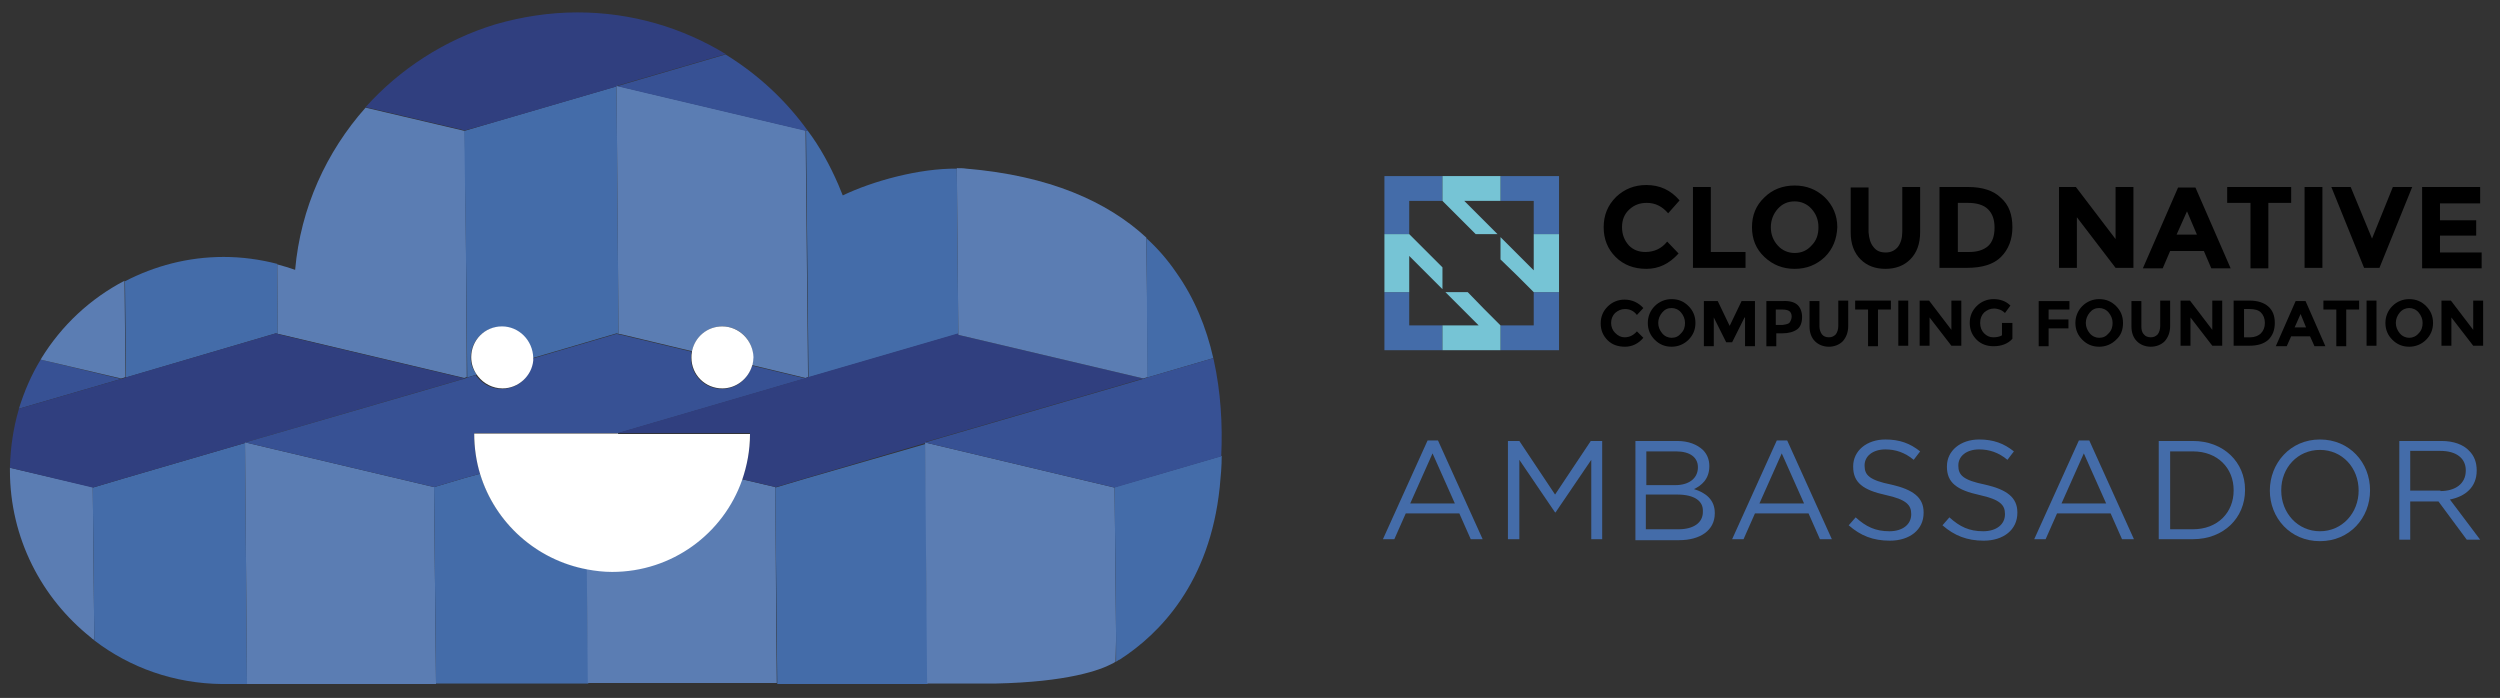 <?xml version="1.0" encoding="utf-8"?>
<!-- Generator: Adobe Illustrator 21.1.0, SVG Export Plug-In . SVG Version: 6.00 Build 0)  -->
<svg version="1.1" id="Layer_1" xmlns="http://www.w3.org/2000/svg" xmlns:xlink="http://www.w3.org/1999/xlink" x="0px" y="0px"
	 viewBox="0 0 504 140.7" style="enable-background:new 0 0 504 140.7;" xml:space="preserve">
<rect x="0" y="0" width="504" height="140.7" fill="#333333" stroke="none"/>
<style type="text/css">
	.st0{fill:#446CA9;}
	.st1{fill:#76C4D5;}
	.st2{fill:#375194;}
	.st3{fill:#5B7DB3;}
	.st4{fill:#303F7F;}
	.st5{fill:#FFFFFF;}
</style>
<g>
	<g>
		<path class="st0" d="M287.8,88.8h2.1l9,19.9h-2.4l-2.3-5.2h-10.8l-2.3,5.2h-2.3L287.8,88.8z M293.3,101.5l-4.5-10.1l-4.5,10.1
			H293.3z"/>
		<path class="st0" d="M304,88.9h2.3l7.2,10.8l7.2-10.8h2.3v19.8h-2.2v-16l-7.2,10.6h-0.1l-7.2-10.6v16H304V88.9z"/>
		<path class="st0" d="M329.7,88.9h8.4c2.3,0,4,0.7,5.2,1.8c0.8,0.8,1.3,1.9,1.3,3.2v0.1c0,2.6-1.6,3.9-3.1,4.6
			c2.3,0.7,4.2,2.1,4.2,4.8v0.1c0,3.4-2.9,5.4-7.2,5.4h-8.8V88.9z M342.3,94.2c0-2-1.6-3.2-4.4-3.2h-6v6.8h5.9
			C340.4,97.8,342.3,96.5,342.3,94.2L342.3,94.2z M338.1,99.7h-6.3v7h6.6c3,0,4.9-1.3,4.9-3.5v-0.1C343.4,101,341.6,99.7,338.1,99.7
			z"/>
		<path class="st0" d="M358.2,88.8h2.1l9,19.9h-2.4l-2.3-5.2h-10.8l-2.3,5.2h-2.3L358.2,88.8z M363.7,101.5l-4.5-10.1l-4.5,10.1
			H363.7z"/>
		<path class="st0" d="M372.7,105.9l1.4-1.6c2.1,1.9,4,2.8,6.8,2.8c2.7,0,4.4-1.4,4.4-3.4v-0.1c0-1.8-1-2.9-5.1-3.8
			c-4.6-1-6.6-2.5-6.6-5.7v-0.1c0-3.1,2.7-5.4,6.5-5.4c2.9,0,5,0.8,7,2.4l-1.3,1.7c-1.8-1.5-3.7-2.1-5.7-2.1c-2.6,0-4.2,1.4-4.2,3.2
			v0.1c0,1.9,1,2.9,5.4,3.8c4.4,1,6.5,2.6,6.5,5.6v0.1c0,3.4-2.8,5.6-6.8,5.6C377.6,109,375.1,108,372.7,105.9z"/>
		<path class="st0" d="M391.6,105.9l1.4-1.6c2.1,1.9,4,2.8,6.8,2.8c2.7,0,4.4-1.4,4.4-3.4v-0.1c0-1.8-1-2.9-5.1-3.8
			c-4.6-1-6.6-2.5-6.6-5.7v-0.1c0-3.1,2.7-5.4,6.5-5.4c2.9,0,5,0.8,7,2.4l-1.3,1.7c-1.8-1.5-3.7-2.1-5.7-2.1c-2.6,0-4.2,1.4-4.2,3.2
			v0.1c0,1.9,1,2.9,5.4,3.8c4.4,1,6.5,2.6,6.5,5.6v0.1c0,3.4-2.8,5.6-6.8,5.6C396.6,109,394,108,391.6,105.9z"/>
		<path class="st0" d="M419.1,88.8h2.1l9,19.9h-2.4l-2.3-5.2h-10.8l-2.3,5.2h-2.3L419.1,88.8z M424.6,101.5l-4.5-10.1l-4.5,10.1
			H424.6z"/>
		<path class="st0" d="M435.2,88.9h6.9c6.2,0,10.5,4.3,10.5,9.8v0.1c0,5.6-4.3,9.9-10.5,9.9h-6.9V88.9z M437.5,91v15.7h4.6
			c5,0,8.2-3.4,8.2-7.8v-0.1c0-4.4-3.2-7.8-8.2-7.8H437.5z"/>
		<path class="st0" d="M457.6,98.9L457.6,98.9c0-5.5,4.1-10.3,10.1-10.3s10.1,4.7,10.1,10.2v0.1c0,5.5-4.1,10.2-10.1,10.2
			S457.6,104.4,457.6,98.9z M475.5,98.9L475.5,98.9c0-4.6-3.3-8.2-7.8-8.2c-4.5,0-7.8,3.6-7.8,8.1v0.1c0,4.5,3.3,8.2,7.8,8.2
			S475.5,103.4,475.5,98.9z"/>
		<path class="st0" d="M483.7,88.9h8.5c2.4,0,4.4,0.7,5.6,2c1,1,1.5,2.3,1.5,3.9v0.1c0,3.3-2.3,5.2-5.4,5.8l6.1,8.1h-2.7l-5.7-7.7
			h-5.7v7.7h-2.2V88.9z M492,99c3,0,5.1-1.5,5.1-4.1v-0.1c0-2.4-1.9-3.9-5.1-3.9h-6.1v8H492z"/>
	</g>
	<g>
		<g id="XMLID_1251_">
			<g>
				<path id="XMLID_552_" d="M331.7,50.8c1.8,0,3.3-0.7,4.4-2.1l2.3,2.4c-1.9,2.1-4,3.1-6.5,3.1c-2.5,0-4.6-0.8-6.2-2.4
					c-1.6-1.6-2.4-3.6-2.4-6c0-2.4,0.8-4.4,2.5-6.1c1.7-1.6,3.7-2.4,6.1-2.4c2.7,0,4.9,1,6.7,3.1l-2.3,2.6c-1.2-1.4-2.6-2.1-4.3-2.1
					c-1.4,0-2.5,0.4-3.5,1.3c-1,0.9-1.5,2.1-1.5,3.6c0,1.5,0.5,2.7,1.4,3.7C329.3,50.4,330.4,50.8,331.7,50.8z"/>
				<path id="XMLID_550_" d="M341.3,54.1V37.7h3.6v13.1h7v3.2H341.3z"/>
				<path id="XMLID_547_" d="M367.9,51.8c-1.7,1.6-3.7,2.4-6.1,2.4c-2.4,0-4.4-0.8-6.1-2.4c-1.7-1.6-2.5-3.6-2.5-6
					c0-2.4,0.8-4.4,2.5-6c1.6-1.6,3.7-2.4,6.1-2.4c2.4,0,4.4,0.8,6.1,2.4c1.6,1.6,2.5,3.6,2.5,6C370.3,48.2,369.5,50.2,367.9,51.8z
					 M366.6,45.8c0-1.5-0.5-2.7-1.4-3.7c-0.9-1-2.1-1.5-3.4-1.5c-1.4,0-2.5,0.5-3.4,1.5c-0.9,1-1.4,2.3-1.4,3.7
					c0,1.5,0.5,2.7,1.4,3.7c0.9,1,2.1,1.5,3.4,1.5c1.4,0,2.5-0.5,3.4-1.5C366.2,48.5,366.6,47.3,366.6,45.8z"/>
				<path id="XMLID_545_" d="M377.7,49.8c0.6,0.8,1.4,1.1,2.5,1.1c1,0,1.8-0.4,2.4-1.1c0.6-0.8,0.9-1.8,0.9-3.1v-9h3.6v9.1
					c0,2.4-0.7,4.2-2,5.5c-1.3,1.3-3,1.9-5,1.9c-2,0-3.7-0.6-5-1.9c-1.3-1.3-2-3.1-2-5.4v-9.1h3.6v9
					C376.8,48.1,377.1,49.1,377.7,49.8z"/>
				<path id="XMLID_542_" d="M403.4,39.9c1.6,1.4,2.3,3.4,2.3,5.9c0,2.5-0.8,4.5-2.3,6c-1.5,1.5-3.8,2.2-6.9,2.2H391V37.7h5.8
					C399.6,37.7,401.9,38.4,403.4,39.9z M400.8,49.6c0.9-0.8,1.3-2.1,1.3-3.7c0-1.6-0.4-2.8-1.3-3.7c-0.9-0.9-2.3-1.3-4.1-1.3h-2
					v9.9h2.3C398.6,50.8,399.9,50.4,400.8,49.6z"/>
				<path id="XMLID_540_" d="M426.5,37.7h3.6v16.3h-3.6l-7.8-10.2v10.2h-3.6V37.7h3.4l8,10.5V37.7z"/>
				<path id="XMLID_537_" d="M445.8,54.1l-1.5-3.5h-6.8l-1.5,3.5H432l7.1-16.3h3.5l7.1,16.3H445.8z M440.9,42.6l-2.1,4.7h4.1
					L440.9,42.6z"/>
				<path id="XMLID_535_" d="M457.3,40.9v13.2h-3.6V40.9H449v-3.2h12.9v3.2H457.3z"/>
				<path id="XMLID_533_" d="M464.6,37.7h3.6v16.3h-3.6V37.7z"/>
				<path id="XMLID_531_" d="M478.2,48.1l4.2-10.4h3.9l-6.6,16.3h-3.1l-6.6-16.3h3.9L478.2,48.1z"/>
				<path id="XMLID_529_" d="M500,37.7V41h-8.1v3.4h7.3v3.1h-7.3v3.4h8.4v3.2h-12V37.7H500z"/>
				<path id="XMLID_527_" d="M327.5,68c1,0,1.8-0.4,2.5-1.2l1.3,1.3c-1,1.2-2.3,1.8-3.7,1.8c-1.4,0-2.6-0.4-3.5-1.3
					c-0.9-0.9-1.4-2-1.4-3.4c0-1.4,0.5-2.5,1.4-3.4s2.1-1.4,3.4-1.4c1.5,0,2.8,0.6,3.8,1.7l-1.3,1.4c-0.6-0.8-1.4-1.2-2.4-1.2
					c-0.8,0-1.4,0.3-2,0.8c-0.5,0.5-0.8,1.2-0.8,2s0.3,1.5,0.8,2C326.2,67.7,326.8,68,327.5,68z"/>
				<path id="XMLID_524_" d="M340.4,68.5c-0.9,0.9-2.1,1.4-3.4,1.4c-1.4,0-2.5-0.5-3.4-1.4c-0.9-0.9-1.4-2-1.4-3.4
					c0-1.3,0.5-2.5,1.4-3.4c0.9-0.9,2.1-1.4,3.4-1.4c1.4,0,2.5,0.5,3.4,1.4c0.9,0.9,1.4,2,1.4,3.4C341.8,66.5,341.3,67.6,340.4,68.5
					z M339.7,65.1c0-0.8-0.3-1.5-0.8-2.1c-0.5-0.6-1.2-0.9-1.9-0.9c-0.8,0-1.4,0.3-1.9,0.9c-0.5,0.6-0.8,1.3-0.8,2.1
					s0.3,1.5,0.8,2.1c0.5,0.6,1.2,0.9,1.9,0.9c0.8,0,1.4-0.3,1.9-0.9C339.5,66.6,339.7,65.9,339.7,65.1z"/>
				<path id="XMLID_522_" d="M351.7,64l-2.5,5H348l-2.5-5v5.8h-2v-9.1h2.8l2.4,5l2.4-5h2.7v9.1h-2V64z"/>
				<path id="XMLID_519_" d="M362.3,61.4c0.6,0.5,1,1.4,1,2.5c0,1.1-0.3,2-1,2.5c-0.7,0.5-1.7,0.8-3,0.8h-1.2v2.6h-2v-9.1h3.2
					C360.7,60.6,361.7,60.9,362.3,61.4z M360.8,65c0.2-0.3,0.4-0.7,0.4-1.2c0-0.5-0.2-0.9-0.5-1.1c-0.3-0.2-0.8-0.3-1.5-0.3h-1.2
					v3.1h1.4C360.1,65.4,360.6,65.3,360.8,65z"/>
				<path id="XMLID_517_" d="M367.3,67.4c0.3,0.4,0.8,0.6,1.4,0.6s1-0.2,1.4-0.6c0.3-0.4,0.5-1,0.5-1.7v-5.1h2v5.1
					c0,1.3-0.4,2.3-1.1,3.1c-0.7,0.7-1.7,1.1-2.8,1.1s-2.1-0.4-2.8-1.1s-1.1-1.7-1.1-3v-5.1h2v5.1C366.8,66.4,367,67,367.3,67.4z"/>
				<path id="XMLID_515_" d="M378.6,62.4v7.4h-2v-7.4H374v-1.8h7.2v1.8H378.6z"/>
				<path id="XMLID_513_" d="M382.7,60.6h2v9.1h-2V60.6z"/>
				<path id="XMLID_511_" d="M393.4,60.6h2v9.1h-2L389,64v5.7h-2v-9.1h1.9l4.5,5.9V60.6z"/>
				<path id="XMLID_509_" d="M403.6,65.1h2.1v3.2c-0.9,1-2.2,1.5-3.8,1.5c-1.3,0-2.5-0.4-3.4-1.3c-0.9-0.9-1.4-2-1.4-3.4
					c0-1.4,0.5-2.5,1.4-3.4s2.1-1.4,3.4-1.4c1.3,0,2.5,0.4,3.4,1.3l-1.1,1.5c-0.4-0.4-0.8-0.6-1.1-0.7c-0.3-0.1-0.7-0.2-1.1-0.2
					c-0.8,0-1.4,0.3-2,0.8c-0.5,0.5-0.8,1.2-0.8,2.1c0,0.9,0.3,1.6,0.8,2.1c0.5,0.5,1.1,0.8,1.8,0.8c0.7,0,1.3-0.1,1.8-0.4V65.1z"/>
				<path id="XMLID_507_" d="M417.2,60.6v1.8H413v2h4v1.8h-4v3.6h-2v-9.1H417.2z"/>
				<path id="XMLID_504_" d="M426.6,68.5c-0.9,0.9-2.1,1.4-3.4,1.4c-1.4,0-2.5-0.5-3.4-1.4c-0.9-0.9-1.4-2-1.4-3.4
					c0-1.3,0.5-2.5,1.4-3.4c0.9-0.9,2.1-1.4,3.4-1.4c1.4,0,2.5,0.5,3.4,1.4c0.9,0.9,1.4,2,1.4,3.4C428,66.5,427.6,67.6,426.6,68.5z
					 M425.9,65.1c0-0.8-0.3-1.5-0.8-2.1c-0.5-0.6-1.2-0.9-1.9-0.9c-0.8,0-1.4,0.3-1.9,0.9c-0.5,0.6-0.8,1.3-0.8,2.1s0.3,1.5,0.8,2.1
					c0.5,0.6,1.2,0.9,1.9,0.9c0.8,0,1.4-0.3,1.9-0.9C425.7,66.6,425.9,65.9,425.9,65.1z"/>
				<path id="XMLID_502_" d="M432.2,67.4c0.3,0.4,0.8,0.6,1.4,0.6c0.6,0,1-0.2,1.4-0.6c0.3-0.4,0.5-1,0.5-1.7v-5.1h2v5.1
					c0,1.3-0.4,2.3-1.1,3.1c-0.7,0.7-1.7,1.1-2.8,1.1s-2.1-0.4-2.8-1.1c-0.7-0.7-1.1-1.7-1.1-3v-5.1h2v5.1
					C431.7,66.4,431.8,67,432.2,67.4z"/>
				<path id="XMLID_500_" d="M446,60.6h2v9.1h-2l-4.4-5.7v5.7h-2v-9.1h1.9l4.5,5.9V60.6z"/>
				<path id="XMLID_497_" d="M457.3,61.8c0.9,0.8,1.3,1.9,1.3,3.3c0,1.4-0.4,2.5-1.3,3.4c-0.9,0.8-2.1,1.2-3.9,1.2h-3.1v-9.1h3.2
					C455.1,60.6,456.4,61,457.3,61.8z M455.8,67.2c0.5-0.5,0.8-1.2,0.8-2.1c0-0.9-0.3-1.6-0.8-2.1c-0.5-0.5-1.3-0.7-2.3-0.7h-1.1V68
					h1.3C454.5,68,455.3,67.7,455.8,67.2z"/>
				<path id="XMLID_494_" d="M466.6,69.8l-0.9-2h-3.8l-0.9,2h-2.2l4-9.1h2l4,9.1H466.6z M463.8,63.3l-1.2,2.7h2.3L463.8,63.3z"/>
				<path id="XMLID_492_" d="M473,62.4v7.4h-2v-7.4h-2.6v-1.8h7.2v1.8H473z"/>
				<path id="XMLID_490_" d="M477.1,60.6h2v9.1h-2V60.6z"/>
				<path id="XMLID_487_" d="M489.1,68.5c-0.9,0.9-2.1,1.4-3.4,1.4c-1.4,0-2.5-0.5-3.4-1.4c-0.9-0.9-1.4-2-1.4-3.4
					c0-1.3,0.5-2.5,1.4-3.4c0.9-0.9,2.1-1.4,3.4-1.4c1.4,0,2.5,0.5,3.4,1.4c0.9,0.9,1.4,2,1.4,3.4C490.5,66.5,490,67.6,489.1,68.5z
					 M488.4,65.1c0-0.8-0.3-1.5-0.8-2.1c-0.5-0.6-1.2-0.9-1.9-0.9s-1.4,0.3-1.9,0.9c-0.5,0.6-0.8,1.3-0.8,2.1s0.3,1.5,0.8,2.1
					c0.5,0.6,1.2,0.9,1.9,0.9s1.4-0.3,1.9-0.9C488.2,66.6,488.4,65.9,488.4,65.1z"/>
				<path id="XMLID_485_" d="M498.6,60.6h2v9.1h-2l-4.4-5.7v5.7h-2v-9.1h1.9l4.5,5.9V60.6z"/>
			</g>
		</g>
		<g id="XMLID_1246_">
			<polygon id="XMLID_1250_" class="st0" points="284.1,58.9 279.1,58.9 279.1,70.6 290.8,70.6 290.8,65.6 284.1,65.6 			"/>
			<polygon id="XMLID_1249_" class="st0" points="309.2,59 309.2,65.6 302.6,65.6 302.5,65.6 302.5,70.6 314.3,70.6 314.3,58.9 
				309.2,58.9 			"/>
			<polygon id="XMLID_1248_" class="st0" points="279.1,47.2 284.1,47.2 284.1,47.2 284.1,40.5 284.1,40.5 290.8,40.5 290.8,40.5 
				290.8,35.5 279.1,35.5 			"/>
			<polygon id="XMLID_1247_" class="st0" points="302.5,35.5 302.5,40.5 309.2,40.5 309.2,47.2 314.3,47.2 314.3,35.5 			"/>
		</g>
		<g id="XMLID_703_">
			<polygon id="XMLID_1245_" class="st1" points="301.9,47.2 295.2,40.5 302.5,40.5 302.5,35.5 290.8,35.5 290.8,40.5 297.5,47.2 
							"/>
			<polygon id="XMLID_1244_" class="st1" points="295.9,58.9 291.4,58.9 297,64.5 298.1,65.6 295.8,65.6 290.8,65.6 290.8,70.6 
				302.5,70.6 302.5,65.6 299.2,62.3 			"/>
			<polygon id="XMLID_1243_" class="st1" points="309.2,47.2 309.2,52.2 309.2,54.5 308.1,53.4 302.5,47.8 302.5,52.3 305.9,55.6 
				309.2,58.9 314.3,58.9 314.3,47.2 			"/>
			<polygon id="XMLID_1242_" class="st1" points="290.8,53.9 284.1,47.2 279.1,47.2 279.1,58.9 284.1,58.9 284.1,51.6 290.8,58.3 
							"/>
		</g>
	</g>
	<path class="st2" d="M8.2,72.5c-1.9,3.1-3.3,6.4-4.4,9.9l20.6-6L8.2,72.5z"/>
	<path class="st3" d="M24.8,76.2l0.5-0.2l-0.2-19.4c-6.9,3.6-12.7,9-16.8,15.7c0,0.1-0.1,0.1-0.1,0.2l16.2,3.8L24.8,76.2z"/>
	<path class="st0" d="M55.6,67.2l0.4,0.1l-0.1-14.1c-3.5-0.9-7.1-1.4-10.8-1.4c-7.2,0-13.9,1.8-19.9,4.9l0.2,19.4L55.6,67.2z"/>
	<path class="st3" d="M56.5,67.4l37.1,8.8l0.5-0.2L94,56.5l-0.3-30.1l-20-4.7c-7.9,8.9-13.1,20.2-14.2,32.7
		c-1.2-0.4-2.4-0.8-3.6-1.1L56,67.3L56.5,67.4z"/>
	<path class="st0" d="M94.9,72.1c0-3.5,2.8-6.2,6.2-6.2s6.2,2.8,6.2,6.2c0,0,0,0.1,0,0.1l17-5l0.4,0.1l-0.4-49.9l-24.3,7.1l-6.4,1.9
		L94,56.5l0.2,19.6l1.9-0.6C95.3,74.5,94.9,73.4,94.9,72.1z"/>
	<path class="st4" d="M100.1,24.5l24.3-7.1l0-0.1l21.9-6.4c-8.7-5.3-18.9-8.4-29.9-8.4c-5.7,0-11.3,0.9-16.5,2.4
		c-10.2,3.1-19.3,9-26.2,16.7l20,4.7L100.1,24.5z"/>
	<path class="st3" d="M125.3,67.4l14.2,3.4c0.6-2.8,3.1-5,6.1-5c3.5,0,6.2,2.8,6.2,6.2c0,0.6-0.1,1.1-0.2,1.6l10.8,2.6l0.5-0.2
		l-0.2-19.6l-0.3-30.1l-38-9l-0.1,0l0,0.1l0.4,49.9L125.3,67.4z"/>
	<path class="st0" d="M162.8,56.5l0.2,19.6l30.2-8.8L192.9,34c-7.5-0.1-17,2.5-23,5.4c-0.3-0.7-0.6-1.5-0.9-2.2
		c-1.7-3.9-3.7-7.6-6.2-10.9l-0.3,0.1L162.8,56.5z"/>
	<path class="st2" d="M124.5,17.4l38,9l0.3-0.1c-4.4-6.1-10-11.3-16.5-15.3c0,0,0,0-0.1,0l-21.9,6.4L124.5,17.4z"/>
	<path class="st3" d="M18.7,98.2L2,94.3c0,0.2,0,0.4,0,0.5c0,13.7,6.4,25.8,16.3,33.7c0.2,0.2,0.4,0.4,0.7,0.5l0-0.7L18.7,98.2z"/>
	<path class="st0" d="M25.1,96.4l-6.4,1.9l0.3,30.1l0,0.7c7.2,5.5,16.1,8.7,25.8,8.8h5l-0.4-48.6L25.1,96.4z"/>
	<path class="st4" d="M25.1,96.4l24.3-7.1l0-0.1l43.9-12.8l0.4-0.1l-37.1-8.8L56,67.3l-0.4-0.1l-30.3,8.9l-0.5,0.2l-0.4,0.1l-20.6,6
		c0,0,0,0.1,0,0.1C2.7,86.2,2.1,90.2,2,94.3l16.7,4L25.1,96.4z"/>
	<polygon class="st3" points="87.5,98.2 49.5,89.2 49.4,89.2 49.4,89.3 49.8,137.9 55.3,137.9 87.9,137.9 87.8,128.3 	"/>
	<path class="st0" d="M96.8,95.5l-2.9,0.8l-6.4,1.9l0.3,30.1l0.1,9.5h30.7l-0.2-23.1C108.1,112.8,99.8,105.4,96.8,95.5z"/>
	<path class="st2" d="M124.4,87.4l37.6-11l0.4-0.1l-10.8-2.6c0,0.1,0,0.1-0.1,0.2c-0.8,2.6-3.1,4.5-6,4.5c-3.5,0-6.2-2.8-6.2-6.2
		c0-0.4,0-0.7,0.1-1.1c0-0.1,0-0.1,0-0.2l-14.2-3.4l-0.5-0.1l-0.4-0.1l-17,5c0,0.2,0,0.3,0,0.5c-0.3,3.2-2.9,5.6-6.2,5.6
		c-2,0-3.7-0.9-4.9-2.4c-0.1-0.1-0.2-0.2-0.3-0.4l-1.9,0.6l-0.5,0.2l-0.4,0.1L49.4,89.2l0.1,0l38,9l6.4-1.9l2.9-0.8
		c-0.8-2.6-1.2-5.3-1.2-8.2H124.4z"/>
	<path class="st3" d="M156.3,98.2l-6.8-1.6c-3.8,10.8-14.1,18.5-26.2,18.5c-1.7,0-3.4-0.2-5-0.5l0.2,23.1h5.5h32.6l-0.1-9.5
		L156.3,98.2z"/>
	<path class="st0" d="M162.7,96.4l-6.4,1.9l0.3,30.1l0.1,9.5h29.6c0.2,0,0.4,0,0.7,0l-0.4-48.4L162.7,96.4z"/>
	<path class="st4" d="M193.2,67.5l0-0.3l-30.2,8.8l-0.5,0.2l-0.4,0.1l-37.6,11h0.2h26.5c0,3.3-0.6,6.4-1.6,9.3l6.8,1.6l6.4-1.9
		l23.8-7l0-0.2l43.9-12.8l-36.9-8.7L193.2,67.5z"/>
	<path class="st3" d="M193.2,67.5l0.4,0.1l36.9,8.7l0.6-0.2l0.3-0.1l-0.2-19.5l-0.1-8.6c-7.9-7.3-19.6-12.5-36.3-13.9
		c-0.6-0.1-1.2-0.1-1.9-0.1l0.3,33.3L193.2,67.5z"/>
	<path class="st0" d="M231.3,76.1l13.3-3.9c-1.4-6.2-3.8-12.1-7.5-17.3c-1.7-2.5-3.7-4.8-6-6.9l0.1,8.6L231.3,76.1z"/>
	<path class="st3" d="M225,128.5l-0.3-30.2l-37.8-9l-0.4-0.1l0,0.2l0.4,48.4c1.3,0,3.3,0,6,0c0.3,0,0.5,0,0.8,0c0.1,0,0.2,0,0.3,0
		c2.4,0,4.6,0,6.7,0c14.5-0.3,21.1-2.7,23.5-4c0.3-0.1,0.5-0.3,0.7-0.4l0,0L225,128.5z"/>
	<path class="st0" d="M224.7,98.2l0.3,30.2l0,5l0,0c0.3-0.2,0.5-0.3,0.6-0.4c0,0,0.1,0,0.1,0l0,0c8.1-5.2,18.2-15.5,20.2-34.8
		c0.2-2.1,0.4-4.2,0.4-6.3l-14.7,4.3L224.7,98.2z"/>
	<path class="st2" d="M244.7,72.6c0-0.1-0.1-0.3-0.1-0.4l-13.3,3.9l-0.3,0.1l-0.6,0.2l-43.9,12.8l0.4,0.1l37.8,9l6.8-2l14.7-4.3
		C246.5,85.5,246.1,79,244.7,72.6z"/>
	<path class="st5" d="M145.6,65.8c-3,0-5.5,2.1-6.1,5c0,0.1,0,0.1,0,0.2c-0.1,0.4-0.1,0.7-0.1,1.1c0,3.5,2.8,6.2,6.2,6.2
		c2.8,0,5.2-1.9,6-4.5c0-0.1,0-0.1,0.1-0.2c0.1-0.5,0.2-1.1,0.2-1.6C151.8,68.6,149,65.8,145.6,65.8z"/>
	<path class="st5" d="M101.2,65.8c-3.5,0-6.2,2.8-6.2,6.2c0,1.3,0.4,2.5,1.1,3.5c0.1,0.1,0.2,0.3,0.3,0.4c1.1,1.4,2.9,2.4,4.9,2.4
		c3.2,0,5.9-2.5,6.2-5.6c0-0.2,0-0.3,0-0.5c0,0,0-0.1,0-0.1C107.4,68.6,104.6,65.8,101.2,65.8z"/>
	<path class="st5" d="M124.6,87.4h-0.2H95.6c0,2.8,0.4,5.6,1.2,8.2c3,9.8,11.3,17.3,21.6,19.2c1.6,0.3,3.3,0.5,5,0.5
		c12.1,0,22.4-7.7,26.2-18.5c1-2.9,1.6-6,1.6-9.3H124.6z"/>
</g>
</svg>

